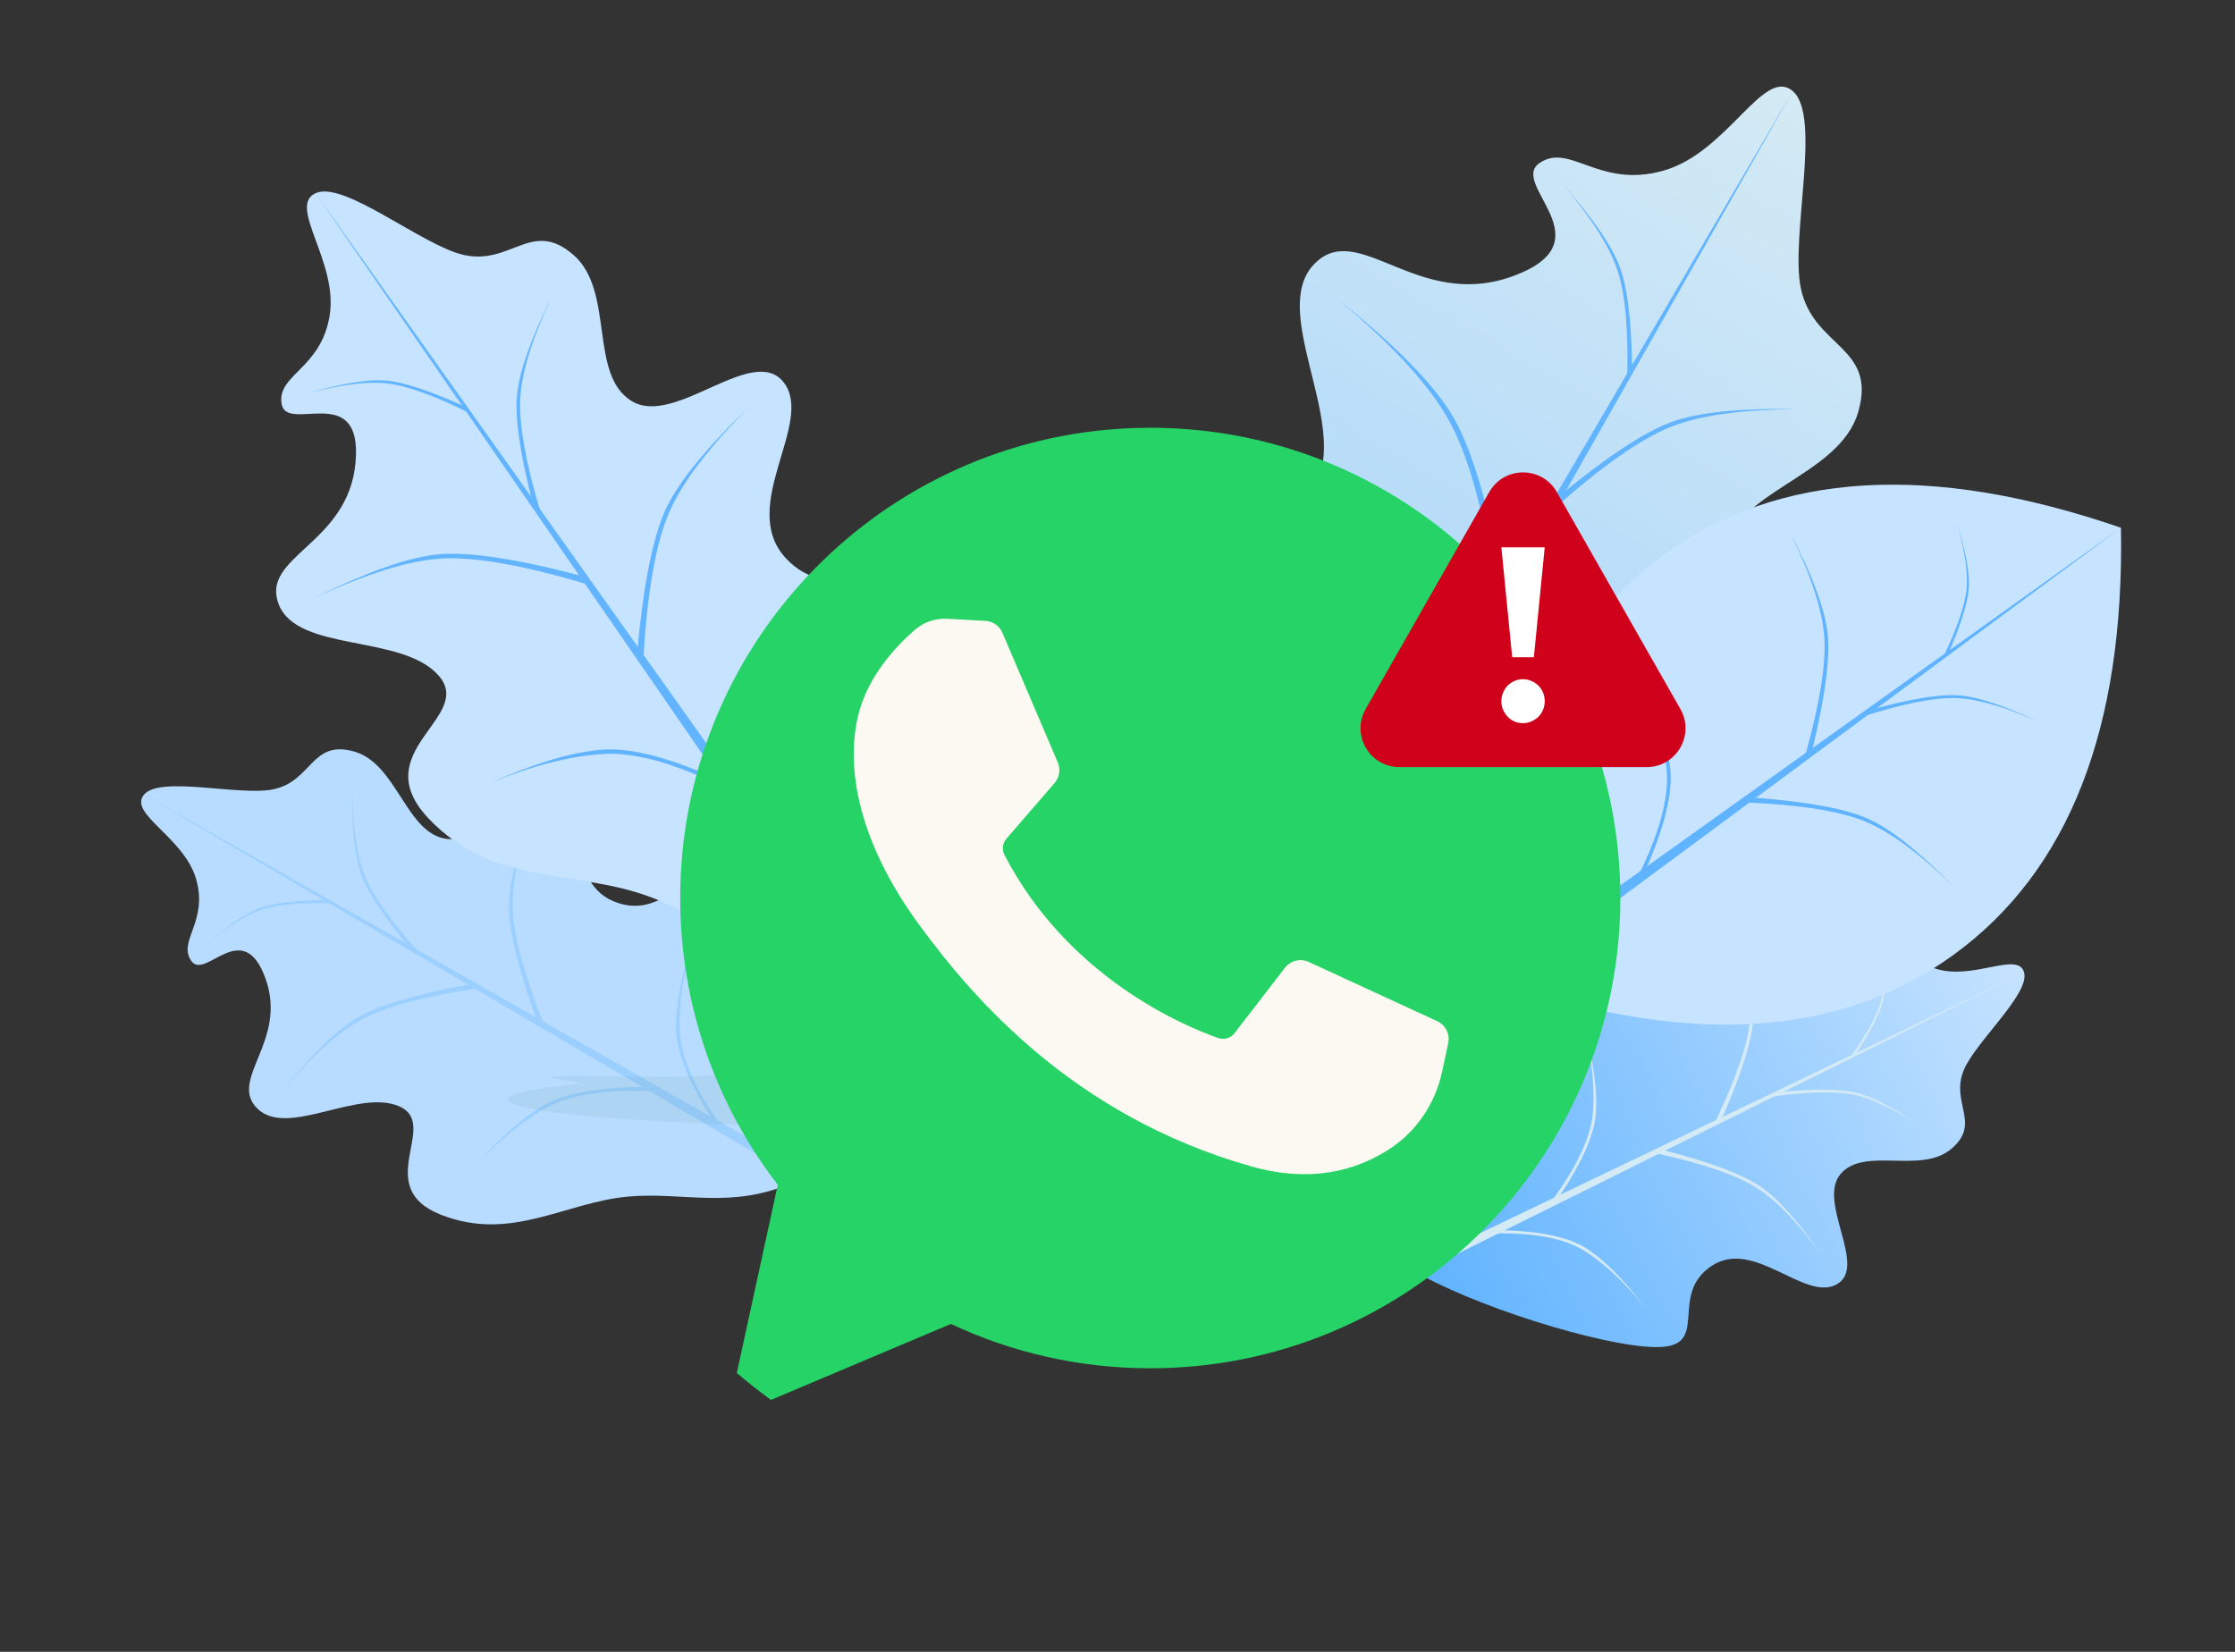<svg width="115" height="85" viewBox="0 0 115 85" fill="none" xmlns="http://www.w3.org/2000/svg">
<rect x="0" y="0" width="115" height="85" fill="#333333" stroke="none"/>
<mask id="mask0" mask-type="alpha" maskUnits="userSpaceOnUse" x="0" y="0" width="115" height="85">
<rect width="115" height="84.042" fill="white"/>
</mask>
<g mask="url(#mask0)">
<path d="M73.218 65.663C76.74 67.555 83.424 69.536 85.645 69.299C87.865 69.061 85.906 66.567 88.078 65.135C90.25 63.703 92.854 66.987 94.496 66.096C96.138 65.204 93.485 61.852 94.702 60.414C95.918 58.977 98.827 60.442 100.395 59.124C101.963 57.806 100.355 56.776 101.033 55.092C101.62 53.634 104.454 51.153 104.147 50.038C103.84 48.922 101.51 50.473 99.59 49.843C97.669 49.214 97.736 47.551 96.622 47.571C95.509 47.59 97.026 50.684 94.057 49.938C91.089 49.193 91.185 45.892 89.31 46.302C87.435 46.712 87.515 50.655 85.772 51.749C84.03 52.843 83.441 48.596 80.597 50.553C77.754 52.511 77.901 55.577 76.486 58.141C75.252 60.377 73.325 61.732 72.798 64.803C72.765 64.999 73.038 65.567 73.218 65.663L73.218 65.663Z" fill="url(#paint0_linear)"/>
<path d="M84.674 67.317C83.619 66.006 82.573 65.025 81.536 64.374C80.499 63.723 78.932 63.422 76.837 63.471L77.181 63.303C79.277 63.339 80.786 63.668 81.708 64.29C82.63 64.912 83.619 65.921 84.674 67.317V67.317Z" fill="#D4EAF4"/>
<path d="M81.561 53.069C81.944 54.708 82.073 56.137 81.947 57.355C81.821 58.574 81.122 60.052 79.849 61.788L80.193 61.62C81.399 59.831 82.041 58.381 82.119 57.271C82.197 56.162 82.011 54.761 81.561 53.069Z" fill="#D4EAF4"/>
<path d="M93.859 64.753C92.58 62.983 91.422 61.773 90.385 61.121C89.347 60.47 87.641 59.882 85.266 59.358L85.61 59.19C87.986 59.8 89.635 60.416 90.557 61.038C91.479 61.659 92.579 62.898 93.859 64.753Z" fill="#D4EAF4"/>
<path d="M89.32 47.579C89.927 49.676 90.167 51.335 90.041 52.553C89.916 53.772 89.328 55.479 88.279 57.675L88.623 57.507C89.605 55.258 90.135 53.579 90.213 52.469C90.291 51.36 89.993 49.729 89.32 47.579V47.579Z" fill="#D4EAF4"/>
<path d="M99.001 58.095C97.581 57.132 96.401 56.55 95.46 56.348C94.519 56.146 93.102 56.171 91.207 56.422L91.416 56.206C93.334 56.017 94.716 56.029 95.564 56.24C96.412 56.451 97.558 57.069 99 58.095L99.001 58.095Z" fill="#D4EAF4"/>
<path d="M96.858 48.52C97 49.838 96.969 50.855 96.765 51.571C96.562 52.286 96.031 53.245 95.172 54.447L95.395 54.383C96.22 53.142 96.714 52.194 96.877 51.539C97.041 50.883 97.034 49.877 96.858 48.52L96.858 48.52Z" fill="#D4EAF4"/>
<path d="M104.147 50.035L67.126 68.423L66.874 67.906L104.147 50.035Z" fill="#D4EAF4"/>
<path d="M63.294 56.505C70.105 55.817 81.491 52.225 84.415 49.761C87.34 47.296 82.171 45.632 83.884 41.519C85.597 37.405 92.438 39.572 93.916 36.733C95.394 33.894 88.419 31.678 88.77 28.471C89.121 25.265 94.653 24.559 95.618 21.185C96.583 17.812 93.313 17.89 92.664 14.85C92.103 12.217 93.751 5.981 92.248 4.691C90.745 3.401 88.921 7.835 85.592 8.781C82.262 9.727 80.766 7.304 79.204 8.398C77.641 9.492 82.757 12.431 77.829 14.216C72.901 16.001 69.878 11.225 67.609 13.602C65.339 15.98 69.226 21.501 67.8 24.724C66.374 27.947 61.473 22.482 59.309 27.985C57.145 33.488 60.289 37.7 60.734 42.694C61.122 47.052 59.684 50.821 61.875 55.686C62.015 55.996 62.947 56.541 63.294 56.505L63.294 56.505Z" fill="url(#paint1_linear)"/>
<path d="M81.141 47.877C78.389 47.027 75.965 46.637 73.869 46.706C71.773 46.775 69.261 47.849 66.333 49.926L66.661 49.358C69.671 47.401 72.129 46.423 74.033 46.422C75.937 46.421 78.306 46.906 81.141 47.877V47.877Z" fill="#62B4FF"/>
<path d="M63.085 30.633C65.197 32.592 66.747 34.497 67.735 36.348C68.723 38.199 69.144 40.967 68.999 44.652L69.327 44.084C69.327 40.388 68.851 37.714 67.899 36.064C66.947 34.414 65.343 32.603 63.085 30.633Z" fill="#62B4FF"/>
<path d="M91.725 35.438C88.216 34.151 85.414 33.542 83.318 33.611C81.222 33.68 78.237 34.48 74.363 36.011L74.691 35.444C78.647 34.033 81.578 33.328 83.482 33.327C85.386 33.326 88.134 34.03 91.725 35.438Z" fill="#62B4FF"/>
<path d="M68.845 15.405C71.714 17.802 73.642 19.925 74.63 21.776C75.618 23.627 76.418 26.613 77.03 30.736L77.357 30.168C76.6 26.034 75.746 23.143 74.794 21.492C73.842 19.842 71.859 17.813 68.845 15.405V15.405Z" fill="#62B4FF"/>
<path d="M92.653 21.06C89.716 21.053 87.484 21.357 85.955 21.972C84.426 22.586 82.437 23.98 79.988 26.152L80.077 25.645C82.619 23.539 84.593 22.231 85.999 21.718C87.405 21.206 89.623 20.986 92.653 21.061L92.653 21.06Z" fill="#62B4FF"/>
<path d="M80.448 9.519C81.91 11.255 82.84 12.728 83.235 13.939C83.631 15.15 83.795 17.02 83.726 19.549L83.982 19.244C83.965 16.693 83.758 14.874 83.363 13.787C82.968 12.7 81.996 11.277 80.448 9.519L80.448 9.519Z" fill="#62B4FF"/>
<path d="M92.246 4.688L58.273 64.549L57.422 64.058L92.246 4.688Z" fill="#62B4FF"/>
<path fill-rule="evenodd" clip-rule="evenodd" d="M77.649 50.715C87.119 53.837 94.738 53.334 100.524 49.129C106.443 44.826 109.313 37.502 109.133 27.158C99.356 23.79 91.507 24.258 85.588 28.561C79.799 32.769 76.966 39.851 77.011 49.837C77.012 50.062 77.43 50.643 77.649 50.716L77.649 50.715Z" fill="#C6E3FF"/>
<path d="M84.49 34.998C85.241 36.754 85.666 38.325 85.766 39.712C85.865 41.099 85.375 42.888 84.294 45.079L84.645 44.824C85.641 42.586 86.073 40.84 85.941 39.584C85.81 38.329 85.326 36.8 84.49 34.998L84.49 34.998Z" fill="#60B3FF"/>
<path d="M100.533 45.63C98.756 43.904 97.223 42.78 95.936 42.257C94.648 41.733 92.626 41.413 89.868 41.295L90.22 41.04C92.995 41.253 94.959 41.616 96.112 42.129C97.264 42.642 98.738 43.809 100.533 45.63L100.533 45.63Z" fill="#60B3FF"/>
<path d="M92.079 27.333C93.17 29.557 93.765 31.363 93.865 32.75C93.964 34.136 93.644 36.16 92.904 38.82L93.255 38.565C93.91 35.858 94.172 33.877 94.041 32.622C93.909 31.366 93.255 29.604 92.079 27.333L92.079 27.333Z" fill="#60B3FF"/>
<path d="M104.967 37.177C103.192 36.381 101.758 35.962 100.667 35.922C99.576 35.882 97.997 36.189 95.929 36.844L96.12 36.561C98.226 35.972 99.774 35.712 100.763 35.781C101.752 35.85 103.153 36.315 104.967 37.177L104.967 37.177Z" fill="#60B3FF"/>
<path d="M100.688 26.899C101.106 28.344 101.272 29.487 101.185 30.326C101.098 31.166 100.694 32.342 99.971 33.855L100.208 33.739C100.885 32.19 101.25 31.033 101.303 30.268C101.357 29.504 101.152 28.381 100.688 26.899L100.688 26.899Z" fill="#60B3FF"/>
<path d="M109.131 27.156L77.521 50.539L77.138 50.012L109.131 27.156Z" fill="#60B3FF"/>
<path fill-rule="evenodd" clip-rule="evenodd" d="M41.392 59.891C40.941 55.42 38.586 47.947 36.969 46.028C35.353 44.108 34.262 47.501 31.565 46.376C28.867 45.252 30.288 40.762 28.427 39.792C26.565 38.822 25.111 43.4 23.009 43.169C20.906 42.939 20.443 39.307 18.231 38.674C16.019 38.041 16.07 40.187 14.077 40.613C12.35 40.982 8.261 39.9 7.415 40.886C6.569 41.873 9.477 43.07 10.097 45.255C10.717 47.441 9.128 48.423 9.846 49.449C10.563 50.474 12.491 47.116 13.661 50.351C14.831 53.586 11.699 55.57 13.258 57.06C14.818 58.55 18.438 55.998 20.551 56.934C22.665 57.87 19.081 61.087 22.689 62.508C26.298 63.928 29.06 61.864 32.335 61.572C35.193 61.317 37.665 62.261 40.854 60.823C41.058 60.732 41.415 60.12 41.392 59.892L41.392 59.891Z" fill="#B7DCFF"/>
<path d="M35.736 48.178C35.178 49.985 34.922 51.576 34.968 52.952C35.013 54.327 35.717 55.976 37.08 57.898L36.707 57.683C35.424 55.707 34.782 54.094 34.782 52.844C34.781 51.594 35.099 50.039 35.736 48.178V48.178Z" fill="#9ACFFF"/>
<path d="M24.427 60.03C25.712 58.644 26.961 57.626 28.174 56.978C29.388 56.329 31.203 56.052 33.619 56.148L33.247 55.933C30.823 55.933 29.07 56.245 27.988 56.87C26.906 57.495 25.719 58.548 24.427 60.03Z" fill="#9ACFFF"/>
<path d="M27.578 41.23C26.734 43.533 26.334 45.373 26.38 46.748C26.425 48.124 26.95 50.084 27.954 52.627L27.582 52.411C26.657 49.814 26.194 47.891 26.194 46.641C26.193 45.391 26.655 43.587 27.578 41.23H27.578Z" fill="#9ACFFF"/>
<path d="M14.442 56.249C16.013 54.366 17.406 53.1 18.619 52.451C19.833 51.803 21.791 51.278 24.495 50.876L24.122 50.661C21.412 51.158 19.515 51.719 18.433 52.344C17.351 52.968 16.021 54.27 14.442 56.249H14.442Z" fill="#9ACFFF"/>
<path d="M18.15 40.621C18.145 42.549 18.345 44.014 18.747 45.018C19.151 46.022 20.064 47.327 21.489 48.935L21.156 48.876C19.775 47.207 18.917 45.911 18.581 44.989C18.245 44.066 18.101 42.61 18.15 40.621L18.15 40.621Z" fill="#9ACFFF"/>
<path d="M10.582 48.632C11.72 47.672 12.686 47.062 13.48 46.803C14.274 46.543 15.5 46.435 17.159 46.48L16.959 46.313C15.286 46.324 14.093 46.459 13.38 46.718C12.667 46.978 11.735 47.616 10.582 48.632L10.582 48.632Z" fill="#9ACFFF"/>
<path d="M7.413 40.889L47.788 63.835L47.466 64.394L7.413 40.889Z" fill="#9ACFFF"/>
<path fill-rule="evenodd" clip-rule="evenodd" d="M44.362 48.964C46.19 43.723 47.453 34.126 46.645 31.133C45.837 28.139 42.845 31.368 40.412 28.7C37.978 26.032 41.913 21.747 40.335 19.689C38.757 17.631 34.74 21.997 32.506 20.64C30.272 19.284 31.649 14.977 29.503 13.113C27.357 11.248 26.294 13.678 23.841 13.114C21.715 12.625 17.701 9.277 16.24 9.94C14.778 10.602 17.408 13.461 16.963 16.232C16.517 19.003 14.225 19.272 14.493 20.795C14.761 22.318 18.671 19.565 18.294 23.798C17.916 28.031 13.374 28.616 14.342 31.099C15.311 33.582 20.695 32.615 22.573 34.767C24.45 36.919 18.759 38.649 22.059 42.124C25.358 45.599 29.526 44.731 33.346 46.115C36.678 47.322 38.953 49.67 43.274 49.727C43.549 49.73 44.269 49.231 44.362 48.964L44.362 48.964Z" fill="#C6E3FF"/>
<path d="M44.141 32.895C42.574 34.627 41.458 36.275 40.79 37.839C40.123 39.403 40.051 41.616 40.574 44.479L40.269 44.044C39.863 41.161 39.986 39.02 40.638 37.621C41.29 36.221 42.457 34.646 44.141 32.895L44.141 32.895Z" fill="#62B4FF"/>
<path d="M25.297 40.257C27.459 39.376 29.389 38.89 31.086 38.797C32.783 38.705 34.959 39.343 37.615 40.712L37.31 40.277C34.596 39.011 32.471 38.446 30.933 38.58C29.396 38.714 27.517 39.273 25.297 40.257L25.297 40.257Z" fill="#62B4FF"/>
<path d="M38.634 20.856C36.487 22.994 35.08 24.844 34.413 26.409C33.746 27.973 33.311 30.44 33.108 33.812L32.803 33.376C33.123 29.985 33.609 27.59 34.26 26.191C34.912 24.791 36.37 23.013 38.634 20.856L38.634 20.856Z" fill="#62B4FF"/>
<path d="M16.09 30.809C18.832 29.522 21.052 28.832 22.749 28.74C24.446 28.648 26.912 29.083 30.148 30.045L29.843 29.61C26.549 28.751 24.134 28.388 22.596 28.522C21.059 28.656 18.89 29.419 16.09 30.809L16.09 30.809Z" fill="#62B4FF"/>
<path d="M28.396 15.25C27.385 17.406 26.843 19.151 26.771 20.485C26.699 21.819 27.04 23.758 27.796 26.301L27.454 26.062C26.779 23.472 26.495 21.573 26.6 20.365C26.705 19.156 27.304 17.451 28.396 15.25L28.396 15.25Z" fill="#62B4FF"/>
<path d="M15.743 20.266C17.518 19.786 18.918 19.608 19.943 19.732C20.967 19.855 22.396 20.376 24.229 21.293L24.093 21C22.214 20.139 20.808 19.667 19.875 19.585C18.941 19.503 17.564 19.73 15.743 20.266L15.743 20.266Z" fill="#62B4FF"/>
<path d="M16.236 9.942L49.467 56.722L48.813 57.179L16.236 9.942Z" fill="#62B4FF"/>
<path d="M68.36 56.575C68.36 57.371 58.904 58.016 47.24 58.016C35.576 58.016 26.12 57.371 26.12 56.575C26.12 56.277 27.452 56 29.733 55.77C30.505 55.692 27.546 55.456 28.52 55.39C29.406 55.33 34.21 55.439 35.24 55.39C38.648 55.23 42.783 55.136 47.24 55.136C58.904 55.136 68.36 55.78 68.36 56.575Z" fill="#1A6034" fill-opacity="0.06"/>
<path d="M83.374 46.209C83.374 46.542 83.367 46.873 83.354 47.202C82.833 60.106 72.212 70.408 59.186 70.408C55.519 70.408 52.041 69.589 48.927 68.127L39.671 72.036C39.066 71.598 38.478 71.136 37.912 70.65L40.019 60.967C36.873 56.882 35 51.765 35 46.209C35 33.387 44.968 22.894 57.573 22.065C58.107 22.029 58.644 22.011 59.186 22.011C72.544 22.011 83.374 32.845 83.374 46.209Z" fill="#25D366"/>
<path d="M75.889 27.954L77.88 27.098H80.156L81.293 37.944L75.32 37.658L75.889 27.954Z" fill="white"/>
<path fill-rule="evenodd" clip-rule="evenodd" d="M76.629 25.319C77.396 23.972 79.337 23.972 80.104 25.319L86.463 36.484C87.223 37.817 86.26 39.474 84.726 39.474H72.007C70.473 39.474 69.51 37.817 70.269 36.484L76.629 25.319ZM79.482 36.075C79.482 36.235 79.454 36.384 79.396 36.524C79.339 36.663 79.259 36.783 79.156 36.883C79.053 36.983 78.933 37.062 78.796 37.122C78.658 37.182 78.513 37.212 78.361 37.212C78.208 37.212 78.065 37.184 77.932 37.128C77.798 37.072 77.682 36.992 77.583 36.889C77.484 36.785 77.403 36.665 77.343 36.53C77.281 36.394 77.251 36.246 77.251 36.087C77.251 35.935 77.28 35.79 77.337 35.65C77.394 35.511 77.472 35.389 77.571 35.285C77.671 35.181 77.789 35.1 77.926 35.04C78.063 34.98 78.208 34.95 78.361 34.95C78.513 34.95 78.658 34.98 78.796 35.04C78.933 35.1 79.053 35.179 79.156 35.279C79.259 35.379 79.339 35.499 79.396 35.638C79.454 35.778 79.482 35.923 79.482 36.075ZM77.251 28.165L77.809 33.819H78.924L79.482 28.165H77.251Z" fill="#D0021B"/>
<path d="M50.701 31.948L48.745 31.841C48.131 31.807 47.529 32.013 47.064 32.416C46.116 33.24 44.6 34.833 44.134 36.908C43.44 40.003 44.513 43.792 47.291 47.582C50.068 51.371 55.244 57.435 64.397 60.024C67.347 60.858 69.668 60.296 71.458 59.15C72.876 58.243 73.853 56.786 74.205 55.14L74.517 53.681C74.617 53.217 74.381 52.746 73.951 52.547L67.34 49.499C66.911 49.301 66.403 49.426 66.114 49.801L63.519 53.166C63.323 53.42 62.987 53.521 62.684 53.415C60.907 52.79 54.954 50.295 51.688 44C51.546 43.727 51.581 43.396 51.782 43.163L54.262 40.293C54.516 39.999 54.58 39.587 54.427 39.231L51.578 32.561C51.426 32.206 51.087 31.969 50.701 31.948Z" fill="#FCF8F2"/>
</g>
<defs>
<linearGradient id="paint0_linear" x1="99.816" y1="41.126" x2="68.581" y2="56.352" gradientUnits="userSpaceOnUse">
<stop stop-color="#C6E3FF"/>
<stop offset="0.984" stop-color="#62B4FF"/>
</linearGradient>
<linearGradient id="paint1_linear" x1="77.569" y1="-3.811" x2="47.798" y2="47.728" gradientUnits="userSpaceOnUse">
<stop stop-color="#D4EAF4"/>
<stop offset="1" stop-color="#9ACFFF"/>
</linearGradient>
</defs>
</svg>
